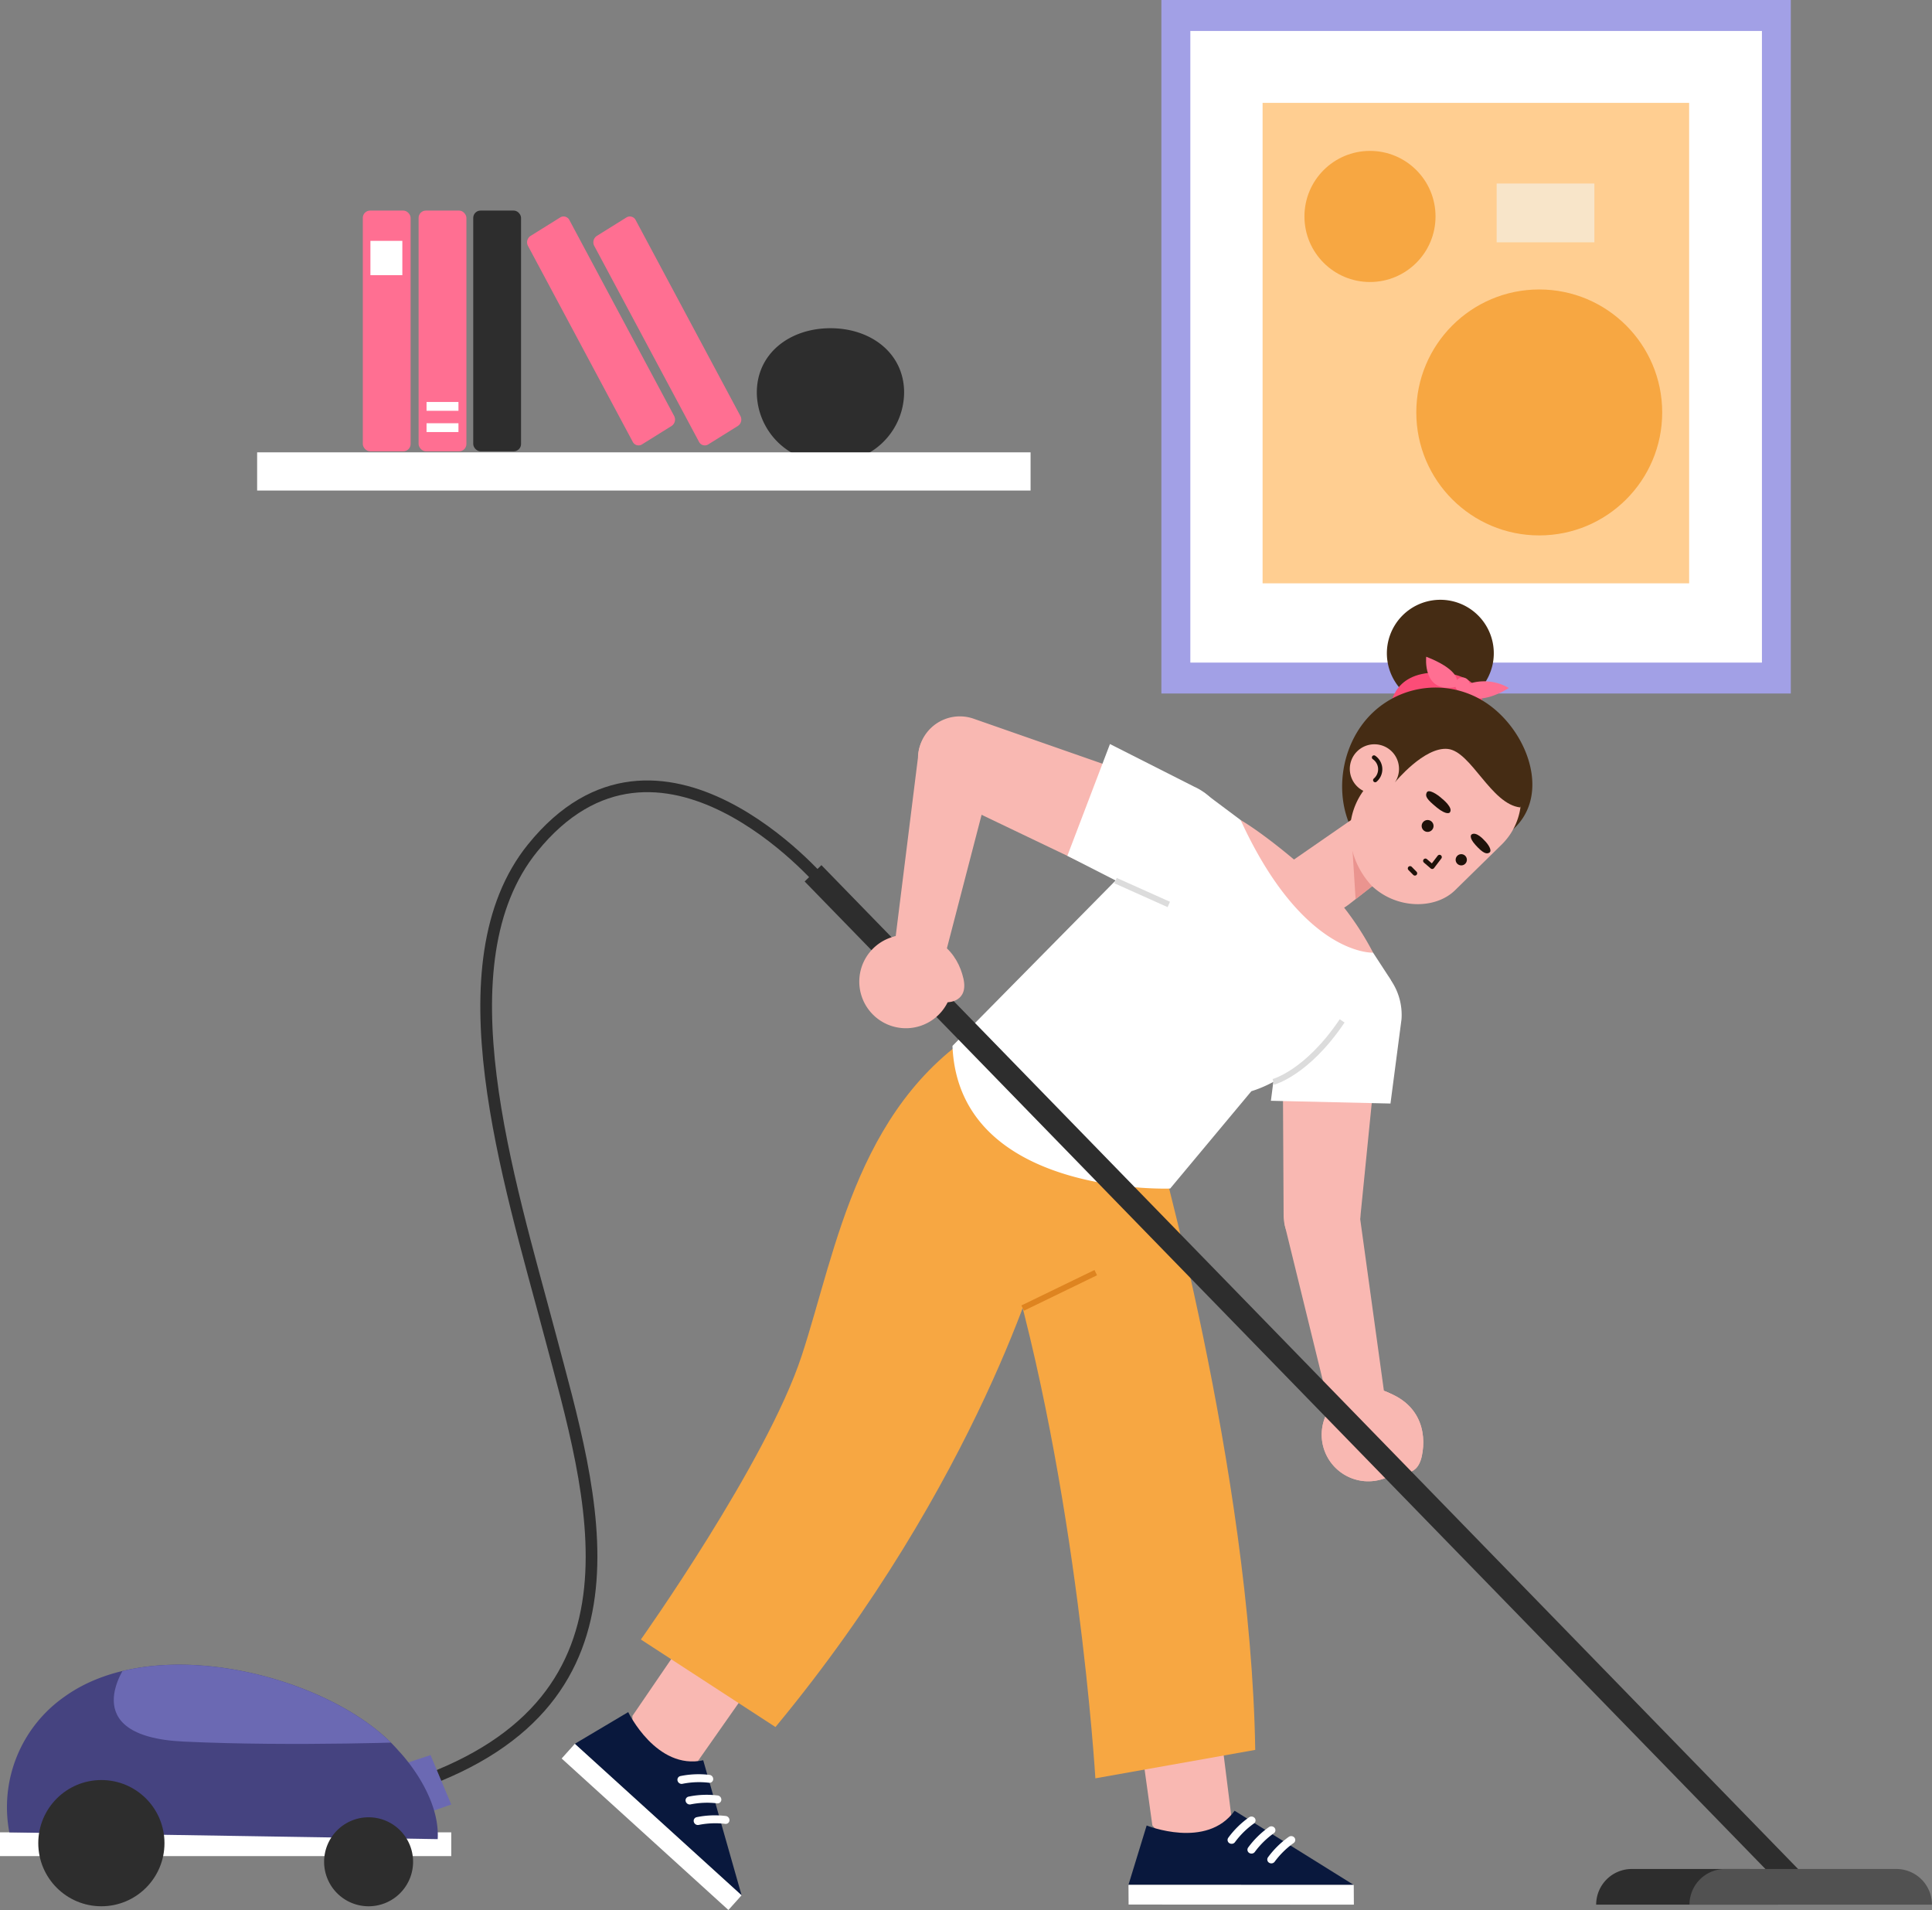<svg xmlns="http://www.w3.org/2000/svg" xmlns:xlink="http://www.w3.org/1999/xlink" width="232.664" height="229.963" viewBox="0 0 232.664 229.963">
  <rect x="0" y="0" width="232.664" height="229.963" fill="#808080" stroke="none"/>
  <defs>
    <clipPath id="clip-path">
      <path id="Path_4969" data-name="Path 4969" d="M71.551,228.172a16.229,16.229,0,0,1,6.661-16.345c11.236-8.069,32.666-2.247,40.225,6.538,0,0,5.005,5.107,4.7,10.623Z" transform="translate(-71.268 -207.984)" fill="#454380"/>
    </clipPath>
  </defs>
  <g id="Group_4131" data-name="Group 4131" transform="translate(-96.452 -44.472)">
    <g id="Group_4003" data-name="Group 4003">
      <g id="Group_3998" data-name="Group 3998" transform="translate(-46)">
        <g id="Group_3996" data-name="Group 3996">
          <g id="Group_3993" data-name="Group 3993" opacity="0.63" style="mix-blend-mode: multiply;isolation: isolate">
            <g id="Group_3992" data-name="Group 3992">
              <path id="Path_4976" data-name="Path 4976" d="M286.956,125.516h68.836V49.47H286.956Z" fill="#d3d3d3"/>
            </g>
          </g>
          <rect id="Rectangle_2183" data-name="Rectangle 2183" width="71.382" height="78.839" transform="translate(284.524 46.802)" fill="#fff"/>
          <g id="Group_3995" data-name="Group 3995">
            <g id="Group_3994" data-name="Group 3994">
              <path id="Path_4977" data-name="Path 4977" d="M358.113,127.971h-75.8v-83.5h75.8ZM285.8,124.245h68.836V48.2H285.8Z" fill="#a2a0e6"/>
            </g>
          </g>
          <rect id="Rectangle_2184" data-name="Rectangle 2184" width="51.369" height="57.848" transform="translate(294.501 56.857)" fill="#ffce91"/>
        </g>
        <g id="Group_3997" data-name="Group 3997">
          <circle id="Ellipse_475" data-name="Ellipse 475" cx="7.893" cy="7.893" r="7.893" transform="translate(299.542 62.64)" fill="#f7a742"/>
          <circle id="Ellipse_476" data-name="Ellipse 476" cx="14.806" cy="14.806" r="14.806" transform="translate(313.012 79.324)" fill="#f7a742"/>
          <rect id="Rectangle_2185" data-name="Rectangle 2185" width="7.082" height="11.77" transform="translate(322.69 73.648) rotate(-90)" fill="#f8e5c9"/>
        </g>
      </g>
      <g id="Group_4002" data-name="Group 4002" transform="translate(45 25)">
        <g id="Group_4001" data-name="Group 4001">
          <g id="Group_3999" data-name="Group 3999">
            <path id="Path_4978" data-name="Path 4978" d="M160.331,66.73c0-4.71-3.971-7.741-8.869-7.741s-8.869,3.031-8.869,7.741a8.461,8.461,0,0,0,4.253,7.283h9.231A8.46,8.46,0,0,0,160.331,66.73Z" fill="#2d2d2d"/>
          </g>
          <g id="Group_4000" data-name="Group 4000">
            <rect id="Rectangle_2186" data-name="Rectangle 2186" width="93.142" height="4.599" transform="translate(82.418 73.934)" fill="#fff"/>
          </g>
          <rect id="Rectangle_2187" data-name="Rectangle 2187" width="5.757" height="28.985" rx="0.878" transform="translate(95.144 44.825)" fill="#ff6f92"/>
          <rect id="Rectangle_2188" data-name="Rectangle 2188" width="5.757" height="28.985" rx="0.878" transform="translate(101.863 44.825)" fill="#ff6f92"/>
          <rect id="Rectangle_2189" data-name="Rectangle 2189" width="5.757" height="28.985" rx="0.878" transform="translate(108.443 44.825)" fill="#2d2d2d"/>
          <path id="Path_4979" data-name="Path 4979" d="M132.335,70.753l-3.577,2.23a.782.782,0,0,1-1.111-.322l-12.61-23.58a.919.919,0,0,1,.3-1.2l3.577-2.229a.781.781,0,0,1,1.111.321l12.61,23.58A.919.919,0,0,1,132.335,70.753Z" fill="#ff6f92"/>
          <path id="Path_4980" data-name="Path 4980" d="M140.315,70.753l-3.577,2.23a.782.782,0,0,1-1.111-.322l-12.61-23.58a.918.918,0,0,1,.3-1.2l3.577-2.229a.781.781,0,0,1,1.111.321l12.609,23.58A.917.917,0,0,1,140.315,70.753Z" fill="#ff6f92"/>
        </g>
        <rect id="Rectangle_2190" data-name="Rectangle 2190" width="3.843" height="4.132" transform="translate(96.061 48.471)" fill="#fff"/>
        <rect id="Rectangle_2191" data-name="Rectangle 2191" width="3.843" height="1.061" transform="translate(102.82 70.431)" fill="#fff"/>
        <rect id="Rectangle_2192" data-name="Rectangle 2192" width="3.843" height="1.061" transform="translate(102.82 67.87)" fill="#fff"/>
      </g>
    </g>
    <g id="Group_3991" data-name="Group 3991" transform="translate(26.04 39.319)">
      <g id="Group_3961" data-name="Group 3961" transform="translate(138.054 128.07)">
        <g id="Group_3955" data-name="Group 3955" transform="translate(52.762 13.572)">
          <g id="Group_3954" data-name="Group 3954" transform="translate(15.493 68.14)">
            <path id="Path_4922" data-name="Path 4922" d="M211.752,227.42,209.9,214.084l9.6-1.821,2.09,16.631-7.242,1.533Z" transform="translate(-208.874 -212.263)" fill="#f9b8b2"/>
            <g id="Group_3953" data-name="Group 3953" transform="translate(0 13.385)">
              <g id="Group_3952" data-name="Group 3952">
                <path id="Path_4923" data-name="Path 4923" d="M211.047,227.674s7.23,2.921,10.589-1.775l14.348,8.932-27.129-.011Z" transform="translate(-208.855 -225.899)" fill="#09183d"/>
                <path id="Path_4924" data-name="Path 4924" d="M236,237.372l-27.129-.011-.015-2.374,27.129.011Z" transform="translate(-208.855 -226.066)" fill="#fff"/>
                <path id="Path_4925" data-name="Path 4925" d="M221.7,229.855a.49.49,0,0,0,.2-.155,10.1,10.1,0,0,1,2.268-2.239.451.451,0,0,0,.132-.646.509.509,0,0,0-.678-.126,10.851,10.851,0,0,0-2.517,2.469.45.45,0,0,0,.113.649A.511.511,0,0,0,221.7,229.855Z" transform="translate(-209.079 -225.912)" fill="#fff"/>
                <path id="Path_4926" data-name="Path 4926" d="M224.137,231.054a.483.483,0,0,0,.2-.155,10.121,10.121,0,0,1,2.269-2.239.452.452,0,0,0,.131-.646.507.507,0,0,0-.677-.126,10.829,10.829,0,0,0-2.517,2.469.451.451,0,0,0,.112.65A.513.513,0,0,0,224.137,231.054Z" transform="translate(-209.124 -225.934)" fill="#fff"/>
                <path id="Path_4927" data-name="Path 4927" d="M226.571,232.253a.483.483,0,0,0,.2-.155,10.144,10.144,0,0,1,2.268-2.239.451.451,0,0,0,.132-.646.509.509,0,0,0-.678-.126,10.858,10.858,0,0,0-2.517,2.468.451.451,0,0,0,.113.65A.509.509,0,0,0,226.571,232.253Z" transform="translate(-209.168 -225.956)" fill="#fff"/>
              </g>
            </g>
          </g>
          <path id="Path_4928" data-name="Path 4928" d="M211.709,142.846s11.594,40.615,12.122,74.2l-19.252,3.423s-2.083-35-10.873-64.272l-.633-13.352Z" transform="translate(-193.072 -142.846)" fill="#f7a742"/>
        </g>
        <g id="Group_3960" data-name="Group 3960" transform="translate(0)">
          <g id="Group_3958" data-name="Group 3958" transform="translate(0 72.561)">
            <path id="Path_4929" data-name="Path 4929" d="M148,214.058l7.593-11.117,8.33,5.1-9.629,13.72L147.9,218.03Z" transform="translate(-139.479 -202.941)" fill="#f9b8b2"/>
            <g id="Group_3957" data-name="Group 3957" transform="translate(0 10.659)">
              <g id="Group_3956" data-name="Group 3956">
                <path id="Path_4930" data-name="Path 4930" d="M147.362,213.8s3.39,7.022,9.034,5.8l4.622,16.257-20.082-18.24Z" transform="translate(-139.351 -213.8)" fill="#09183d"/>
                <path id="Path_4931" data-name="Path 4931" d="M159.4,237.7l-20.082-18.24,1.585-1.768,20.082,18.24Z" transform="translate(-139.322 -213.872)" fill="#fff"/>
                <path id="Path_4932" data-name="Path 4932" d="M153.861,222.557a.49.49,0,0,0,.253.021,10.12,10.12,0,0,1,3.184-.134.451.451,0,0,0,.531-.39.509.509,0,0,0-.417-.549,10.843,10.843,0,0,0-3.523.136.451.451,0,0,0-.353.557A.513.513,0,0,0,153.861,222.557Z" transform="translate(-139.583 -213.94)" fill="#fff"/>
                <path id="Path_4933" data-name="Path 4933" d="M154.858,225.081a.49.49,0,0,0,.253.021,10.1,10.1,0,0,1,3.184-.133.452.452,0,0,0,.531-.391.508.508,0,0,0-.417-.549,10.842,10.842,0,0,0-3.523.136.451.451,0,0,0-.353.557A.512.512,0,0,0,154.858,225.081Z" transform="translate(-139.601 -213.987)" fill="#fff"/>
                <path id="Path_4934" data-name="Path 4934" d="M155.855,227.6a.49.49,0,0,0,.253.02,10.115,10.115,0,0,1,3.184-.133.452.452,0,0,0,.531-.391.508.508,0,0,0-.417-.549,10.842,10.842,0,0,0-3.523.136.451.451,0,0,0-.353.557A.513.513,0,0,0,155.855,227.6Z" transform="translate(-139.62 -214.033)" fill="#fff"/>
              </g>
            </g>
          </g>
          <g id="Group_3959" data-name="Group 3959" transform="translate(9.536)">
            <path id="Path_4935" data-name="Path 4935" d="M197.352,156.72s-7.59,27.731-32.106,57.32L149.036,203.5s15.128-21.284,19.365-34.159,6.8-31.338,23.226-40.321L210.9,142.592Z" transform="translate(-149.036 -129.02)" fill="#f7a742"/>
            <line id="Line_171" data-name="Line 171" y1="4.268" x2="8.799" transform="translate(45.981 30.309)" fill="none" stroke="#de8420" stroke-miterlimit="10" stroke-width="0.704"/>
          </g>
        </g>
      </g>
      <g id="Group_3968" data-name="Group 3968" transform="translate(185.115 100.587)">
        <g id="Group_3966" data-name="Group 3966" transform="translate(38.348 19.406)">
          <g id="Group_3962" data-name="Group 3962">
            <path id="Path_4936" data-name="Path 4936" d="M238.943,134.589l-1.836,18.359c-.2,2.825-1.873,4.885-4.69,4.6h0a5.027,5.027,0,0,1-4.528-4.958l-.1-18.562Z" transform="translate(-226.358 -121.035)" fill="#f9b8b2"/>
            <path id="Path_4937" data-name="Path 4937" d="M240.73,138.818l1.327-10.133a7.349,7.349,0,0,0-6.278-7.816h0a6.993,6.993,0,0,0-8.007,6.346l-1.441,11.271Z" transform="translate(-226.331 -120.792)" fill="#fff"/>
          </g>
          <g id="Group_3965" data-name="Group 3965" transform="translate(1.649 27.357)">
            <path id="Path_4938" data-name="Path 4938" d="M233.307,148.7h0a4.84,4.84,0,0,0-5.273,5.3l5.826,23.76,6.617-.176-3.365-24.367A4.265,4.265,0,0,0,233.307,148.7Z" transform="translate(-228.011 -148.661)" fill="#f9b8b2"/>
            <g id="Group_3963" data-name="Group 3963" transform="translate(4.467 24.93)">
              <path id="Path_4939" data-name="Path 4939" d="M232.612,178.918a5.611,5.611,0,1,1,4.81,6.311A5.611,5.611,0,0,1,232.612,178.918Z" transform="translate(-232.561 -174.058)" fill="#f9b8b2"/>
              <path id="Path_4940" data-name="Path 4940" d="M241.8,184.042s2.321,1.075,2.938-1.8-.179-6.938-5.7-8.128Z" transform="translate(-232.68 -174.059)" fill="#f9b8b2"/>
            </g>
            <g id="Group_3964" data-name="Group 3964" transform="translate(4.467 24.93)">
              <path id="Path_4941" data-name="Path 4941" d="M232.612,178.918a5.611,5.611,0,1,1,4.81,6.311A5.611,5.611,0,0,1,232.612,178.918Z" transform="translate(-232.561 -174.058)" fill="#f9b8b2"/>
              <path id="Path_4942" data-name="Path 4942" d="M241.8,184.042s2.321,1.075,2.938-1.8-.179-6.938-5.7-8.128Z" transform="translate(-232.68 -174.059)" fill="#f9b8b2"/>
            </g>
          </g>
        </g>
        <g id="Group_3967" data-name="Group 3967">
          <path id="Path_4943" data-name="Path 4943" d="M207.72,110.781l9.833-9.759,4.413,3.3,13.8,14.436,2.148,1.528,2.022,3.1a1.457,1.457,0,0,1-.77,2.181L235.7,126.7c-2.695,3.505-7.107,8.626-12.442,10.271L213.48,148.69s-25.486.969-26.216-17.175Z" transform="translate(-187.264 -101.022)" fill="#fff"/>
          <path id="Path_4944" data-name="Path 4944" d="M226.627,136.36s4.039-1.033,8.288-7.34" transform="translate(-187.988 -101.537)" fill="none" stroke="#dcdcdc" stroke-miterlimit="10" stroke-width="0.704"/>
        </g>
      </g>
      <g id="Group_3975" data-name="Group 3975" transform="translate(219.816 77.367)">
        <g id="Group_3971" data-name="Group 3971" transform="translate(17.611)">
          <path id="Path_4945" data-name="Path 4945" d="M241.482,80.484a6.438,6.438,0,1,0,8.837-2.192A6.437,6.437,0,0,0,241.482,80.484Z" transform="translate(-240.557 -77.367)" fill="#452c14"/>
          <g id="Group_3970" data-name="Group 3970" transform="translate(0.401 6.855)">
            <path id="Path_4946" data-name="Path 4946" d="M252.142,90.3s.152-3.933-5.506-4-5.67,4.438-5.67,4.438Z" transform="translate(-240.966 -84.387)" fill="#fc4c77"/>
            <g id="Group_3969" data-name="Group 3969" transform="translate(4.319)">
              <path id="Path_4947" data-name="Path 4947" d="M250.469,87.714a5.871,5.871,0,0,1,4.949.458s-4.106,2.717-5.724.205Z" transform="translate(-245.446 -84.407)" fill="#ff6f92"/>
              <path id="Path_4948" data-name="Path 4948" d="M249.08,87.156s.081-1.332-3.695-2.805c0,0-.5,4.438,3.52,3.647h0" transform="translate(-245.366 -84.351)" fill="#ff6f92"/>
              <path id="Path_4949" data-name="Path 4949" d="M248.954,87.584a.885.885,0,1,0,1.062-.665A.886.886,0,0,0,248.954,87.584Z" transform="translate(-245.432 -84.398)" fill="#ff6f92"/>
            </g>
          </g>
        </g>
        <g id="Group_3972" data-name="Group 3972" transform="translate(12.225 10.567)">
          <path id="Path_4950" data-name="Path 4950" d="M237.411,92.689c-3.553,4.921-3.141,12.473,1.781,16.028s11.251.572,16.039-3.158c5.078-3.957,2.446-11.791-2.475-15.345A10.992,10.992,0,0,0,237.411,92.689Z" transform="translate(-235.07 -88.132)" fill="#452c14"/>
        </g>
        <path id="Path_4951" data-name="Path 4951" d="M240.452,110.829l-4.676,3.668c-1.939,1.523-3.915,1.143-5.4-.777h0c-1.267-1.64-3.116-2.865-1.645-4.326l9.681-6.7Z" transform="translate(-222.719 -77.833)" fill="#f9b8b2"/>
        <path id="Path_4952" data-name="Path 4952" d="M236.711,113.921l-.576-9.117,5.039,5.631Z" transform="translate(-222.865 -77.872)" fill="#ea948f"/>
        <path id="Path_4953" data-name="Path 4953" d="M238.6,112.045h0c2.973,2.881,7.665,2.93,10.066.608l5.63-5.515a7.816,7.816,0,0,0,.293-10.861h0c-2.912-3.219-8.361-4.061-11.539-1.185l-4.48,4.486C235.107,103.047,235.268,108.363,238.6,112.045Z" transform="translate(-222.863 -77.661)" fill="#f9b8b2"/>
        <g id="Group_3973" data-name="Group 3973" transform="translate(20.407 23.051)">
          <path id="Path_4954" data-name="Path 4954" d="M246.985,108.929l-.882,1.157-.818-.706" transform="translate(-243.44 -100.999)" fill="none" stroke="#1f120a" stroke-linecap="round" stroke-linejoin="round" stroke-width="0.552"/>
          <path id="Path_4955" data-name="Path 4955" d="M247.3,101.75s1.413,1.108.913,1.671c0,0-.348.372-1.559-.618s-1.427-1.353-1.205-1.8S246.678,101.182,247.3,101.75Z" transform="translate(-243.442 -100.85)" fill="#1f120a"/>
          <path id="Path_4956" data-name="Path 4956" d="M252.475,106.849s-.974-1.122-1.543-.687c0,0-.377.3.495,1.262s1.3,1.123,1.649.924C253.474,108.122,252.98,107.336,252.475,106.849Z" transform="translate(-243.543 -100.946)" fill="#1f120a"/>
          <path id="Path_4957" data-name="Path 4957" d="M249.2,108.764a.675.675,0,1,0,.955.009A.676.676,0,0,0,249.2,108.764Z" transform="translate(-243.509 -100.992)" fill="#1f120a"/>
          <path id="Path_4958" data-name="Path 4958" d="M245.043,104.586a.714.714,0,1,0,1.009.01A.714.714,0,0,0,245.043,104.586Z" transform="translate(-243.432 -100.915)" fill="#1f120a"/>
          <line id="Line_172" data-name="Line 172" x1="0.58" y1="0.59" transform="translate(0 9.292)" fill="none" stroke="#1f120a" stroke-linecap="round" stroke-linejoin="round" stroke-width="0.552"/>
        </g>
        <line id="Line_173" data-name="Line 173" x2="7.045" y2="5.103" transform="translate(6.013 31.561)" fill="#f9b8b2"/>
        <path id="Path_4959" data-name="Path 4959" d="M241.56,99.567s3.523-4.3,6.35-4,5.207,6.686,8.752,7.046c0,0,1.3-4.406-1.564-7.613-2.393-2.676-8.358-4.566-8.358-4.566l-4.25.025-1.307,5.439Z" transform="translate(-222.958 -77.608)" fill="#452c14"/>
        <g id="Group_3974" data-name="Group 3974" transform="translate(13.149 17.399)">
          <path id="Path_4960" data-name="Path 4960" d="M236.9,95.939a2.962,2.962,0,1,0,4.189.041A2.962,2.962,0,0,0,236.9,95.939Z" transform="translate(-236.012 -95.092)" fill="#f9b8b2"/>
          <path id="Path_4961" data-name="Path 4961" d="M239.123,99.439a1.722,1.722,0,0,0-.145-2.733" transform="translate(-236.066 -95.122)" fill="none" stroke="#1f120a" stroke-linecap="round" stroke-linejoin="round" stroke-width="0.507"/>
        </g>
        <path id="Path_4962" data-name="Path 4962" d="M233.688,113.26a35.154,35.154,0,0,1,4.881,7.091s-8.434.434-15.952-15.965C222.616,104.386,226.451,106.5,233.688,113.26Z" transform="translate(-222.616 -77.864)" fill="#f9b8b2"/>
      </g>
      <g id="Group_3990" data-name="Group 3990" transform="translate(70.412 91.399)">
        <g id="Group_3984" data-name="Group 3984" transform="translate(0 8.426)">
          <g id="Group_3978" data-name="Group 3978" transform="translate(50.18)">
            <g id="Group_3977" data-name="Group 3977" transform="translate(47.73 10.475)">
              <line id="Line_174" data-name="Line 174" x1="117.75" y1="121.001" fill="none" stroke="#2d2d2d" stroke-miterlimit="10" stroke-width="2.818"/>
              <g id="Group_3976" data-name="Group 3976" transform="translate(94.311 119.879)">
                <path id="Path_4963" data-name="Path 4963" d="M284.538,233.043h-14.01a4.293,4.293,0,0,0-4.293,4.294h21.91C288.145,234.965,286.91,233.043,284.538,233.043Z" transform="translate(-266.235 -233.043)" fill="#2d2d2d"/>
                <path id="Path_4964" data-name="Path 4964" d="M302.6,233.043H281.977a4.293,4.293,0,0,0-4.293,4.294h29.2A4.293,4.293,0,0,0,302.6,233.043Z" transform="translate(-266.446 -233.043)" fill="#515151"/>
              </g>
            </g>
            <path id="Path_4965" data-name="Path 4965" d="M170.41,111.9s-19.65-23.132-34.926-4.218c-11.223,13.9-2.882,39.808,2.088,58.56,5.169,19.5,13.047,43.96-16.04,54.114" transform="translate(-121.532 -100.246)" fill="none" stroke="#2d2d2d" stroke-miterlimit="10" stroke-width="1.409"/>
          </g>
          <g id="Group_3983" data-name="Group 3983" transform="translate(0 105.756)">
            <g id="Group_3981" data-name="Group 3981">
              <path id="Path_4966" data-name="Path 4966" d="M119.17,220.391l3.988-1.319,2.493,5.953-4.243,1.475Z" transform="translate(-71.309 -208.188)" fill="#6b69b3"/>
              <rect id="Rectangle_2182" data-name="Rectangle 2182" width="54.343" height="2.86" transform="translate(0 20.188)" fill="#fff"/>
              <g id="Group_3980" data-name="Group 3980" transform="translate(0.841)">
                <path id="Path_4967" data-name="Path 4967" d="M71.551,228.172a16.229,16.229,0,0,1,6.661-16.345c11.236-8.069,32.666-2.247,40.225,6.538,0,0,5.005,5.107,4.7,10.623Z" transform="translate(-71.268 -207.984)" fill="#454380"/>
                <g id="Group_3979" data-name="Group 3979" clip-path="url(#clip-path)">
                  <path id="Path_4968" data-name="Path 4968" d="M85.954,207.876s-6.5,8.72,6.817,9.354,29.011,0,29.011,0S104.82,204.388,85.954,207.876Z" transform="translate(-71.509 -207.971)" fill="#6b69b3"/>
                </g>
              </g>
            </g>
            <g id="Group_3982" data-name="Group 3982" transform="translate(4.609 13.89)">
              <circle id="Ellipse_474" data-name="Ellipse 474" cx="7.599" cy="7.599" r="7.599" fill="#2d2d2d"/>
              <path id="Path_4970" data-name="Path 4970" d="M120.889,232.06a5.357,5.357,0,1,1-5.357-5.357A5.356,5.356,0,0,1,120.889,232.06Z" transform="translate(-75.752 -222.218)" fill="#2d2d2d"/>
            </g>
          </g>
        </g>
        <g id="Group_3989" data-name="Group 3989" transform="translate(103.479)">
          <g id="Group_3986" data-name="Group 3986" transform="translate(7.083)">
            <path id="Path_4971" data-name="Path 4971" d="M202.671,109.251,186.058,101.3a5.028,5.028,0,0,1-2.53-6.751h0a5.027,5.027,0,0,1,6.187-2.606l17.525,6.12Z" transform="translate(-183.045 -91.662)" fill="#f9b8b2"/>
            <g id="Group_3985" data-name="Group 3985" transform="translate(17.976 3.338)">
              <path id="Path_4972" data-name="Path 4972" d="M201.358,108.519l9.1,4.644a7.351,7.351,0,0,0,9.468-3.3h0a6.994,6.994,0,0,0-3.3-9.67l-10.137-5.132Z" transform="translate(-201.358 -95.062)" fill="#fff"/>
              <line id="Line_175" data-name="Line 175" x2="6.413" y2="2.874" transform="translate(5.802 16.439)" fill="none" stroke="#dcdcdc" stroke-miterlimit="10" stroke-width="0.704"/>
            </g>
          </g>
          <g id="Group_3988" data-name="Group 3988" transform="translate(0 0.4)">
            <path id="Path_4973" data-name="Path 4973" d="M188.788,92.218h0a4.652,4.652,0,0,0-5.812,4.412l-2.937,23.554,5.946,1.249,6.249-24.049A4.653,4.653,0,0,0,188.788,92.218Z" transform="translate(-175.907 -92.069)" fill="#f9b8b2"/>
            <g id="Group_3987" data-name="Group 3987" transform="translate(0 25.912)">
              <path id="Path_4974" data-name="Path 4974" d="M176.083,125.756a5.611,5.611,0,1,1,7.02,3.7A5.61,5.61,0,0,1,176.083,125.756Z" transform="translate(-175.83 -118.466)" fill="#f9b8b2"/>
              <path id="Path_4975" data-name="Path 4975" d="M186.542,126.579s2.558,0,1.9-2.875-3.086-6.216-8.593-4.97Z" transform="translate(-175.904 -118.466)" fill="#f9b8b2"/>
            </g>
          </g>
        </g>
      </g>
    </g>
  </g>
</svg>
